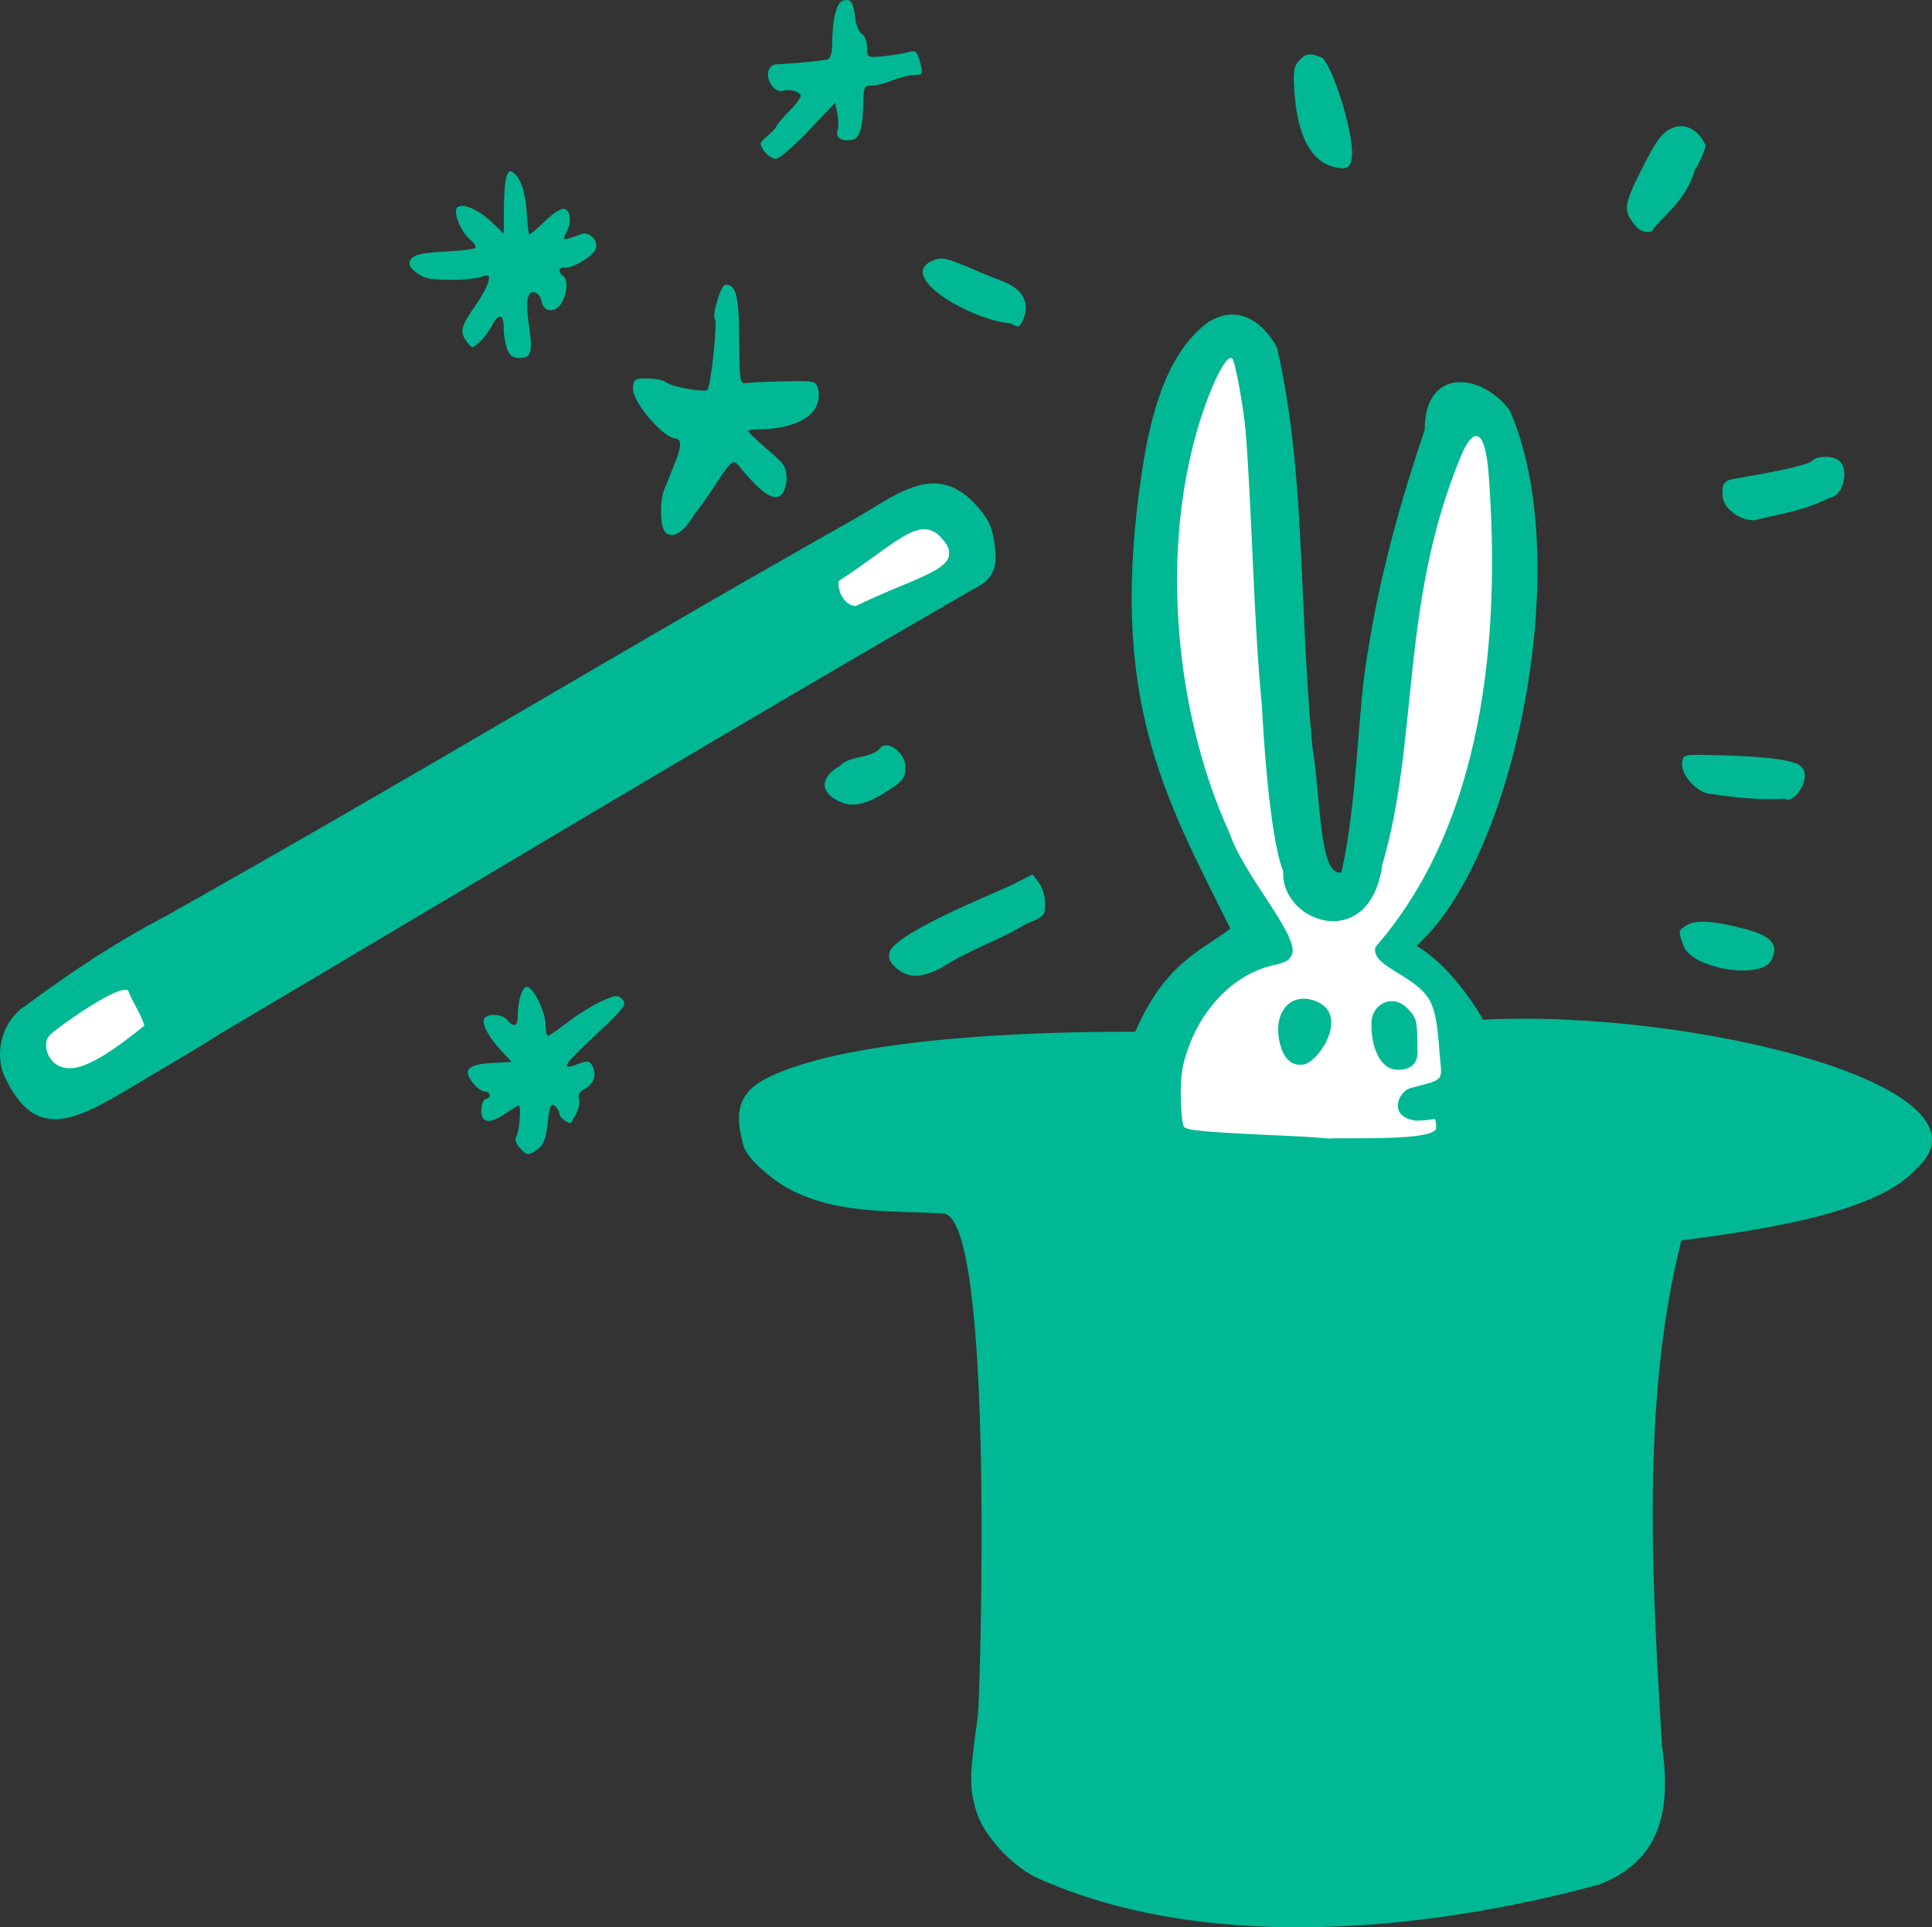 <?xml version="1.0" ?><svg height="211.983mm" viewBox="0 0 212.458 211.983" width="212.458mm" xmlns="http://www.w3.org/2000/svg">
    <rect x="0" y="0" width="212.458" height="211.983" fill="#333333" stroke="none"/>
    <path d="m 256.106,-10.448 c -0.181,-0.043 -0.37,-0.021 -0.567,0.077 -3.145,1.558 -7.447,-1.463 -9.002,26.491 -1.555,27.955 12.501,39.467 12.501,39.467 0,0 -6.75,3.339 -8.658,5.47 -1.908,2.131 -2.615,6.233 -2.615,6.233 0,0 -1.317,4.924 -0.88,13.761 13.098,1.3 25.555,3.24 35.287,-2.778 0.55,-5.899 -1.402,-11.619 -1.402,-11.619 L 273.043,56.405 c 0,0 3.593,-4.982 5.007,-7.145 1.413,-2.163 6.926,-18.318 7.103,-27.891 0.177,-9.573 0.608,-23.946 -4.806,-24.456 -5.414,-0.51 -6.078,21.435 -7.951,32.852 -1.873,11.417 -2.933,21.308 -6.891,21.339 -3.958,0.032 -6.29,-37.018 -5.972,-41.311 0.298,-4.025 -0.708,-19.594 -3.426,-20.241 z M 219.863,9.438 c -1.322,0.083 -2.805,0.615 -4.347,1.282 -3.085,1.334 -78.405,44.078 -84.755,48.531 -6.35,4.453 -9.535,7.248 -7.452,10.979 0.942,1.55 2.704,2.938 5.409,1.316 2.704,-1.623 82.692,-47.522 89.242,-51.704 6.551,-4.182 7.092,-6.742 5.289,-8.996 -0.901,-1.127 -2.063,-1.492 -3.386,-1.408 z" fill="#FFFFFF" transform="translate(-119.722,47.748)"/>
    <path d="m 233.622,158.735 c -2.843,-1.444 -5.763,-4.682 -6.527,-7.241 -0.797,-2.665 -0.777,-3.88 0.175,-10.593 0.198,-2.027 1.929,-54.861 -3.829,-55.179 -5.589,-0.328 -11.078,0.104 -16.358,-2.396 -2.317,-1.118 -4.973,-3.436 -5.526,-4.823 -0.989,-3.423 -0.917,-5.728 2.091,-7.457 9.742,-5.264 35.233,-5.342 40.909,-5.305 3.303,-7.462 6.744,-8.609 10.476,-11.34 -7.216,-14.478 -13.548,-25.307 -9.702,-50.475 0.901,-5.899 2.643,-12.926 7.3,-16.26 3.486,-2.141 6.219,0.354 7.529,2.837 3.172,13.968 2.333,27.331 3.89,43.967 0.931,5.449 0.722,14.327 3.192,13.721 1.817,-8.125 1.706,-17.604 2.934,-24.479 1.334,-8.508 3.811,-17.098 6.216,-24.172 0.005,-7.101 6.439,-6.178 9.367,-2.118 7.11,16.187 0.809,47.629 -9.339,57.955 l -0.908,0.927 c 2.981,1.68 5.874,5.565 7.3,8.105 23.332,-1.196 57.657,7.498 47.552,16.493 -4.595,5.089 -18.723,6.836 -25.738,7.786 -4.599,17.94 -3.083,39.373 -2.133,55.655 1.082,7.362 -0.359,12.625 -6.899,15.181 -19.629,5.341 -43.865,7.453 -61.975,-0.789 z m 44.032,-82.413 c 0,-0.239 -0.01,-1.108 -0.285,-1.003 -0.273,0.105 -1.66,0.242 -2.06,0.176 -3.033,-0.497 -1.76,-3.225 -0.488,-3.562 4.047,-1.072 3.439,-0.667 3.177,-4.184 -0.098,-1.82 -0.407,-3.983 -0.687,-4.569 -0.935,-3.57 -7.014,-4.438 -6.327,-6.776 11.886,-13.604 13.797,-34.05 12.442,-51.985 -0.422,-5.585 -1.84,-4.877 -3.001,-2.105 -6.775,16.178 -4.632,31.253 -8.688,45.028 -1.334,9.838 -11.218,6.417 -10.903,0.721 -0.965,-2.218 -1.873,-9.233 -2.332,-18.011 -0.976,-10.284 -1.022,-20.051 -1.782,-30.162 -0.202,-2.586 -1.155,-7.858 -1.478,-8.182 -0.341,-0.341 -0.923,0.382 -1.865,2.315 -6.589,14.957 -4.984,35.627 1.558,49.861 1.532,4.561 7.207,10.732 6.931,13.137 -0.272,0.87 -0.693,1.106 -2.433,1.467 -4.293,1.144 -7.372,4.76 -8.837,8.501 -0.855,2.238 -1.056,3.373 -1.031,5.83 0.018,1.678 0.185,3.204 0.372,3.391 0.383,0.383 2.505,0.573 10.283,0.922 2.958,0.133 5.426,0.289 5.485,0.348 2.36,-0.134 11.796,0.313 11.949,-1.159 z m -4.422,-6.424 c -1.772,-0.11 -2.756,-2.581 -2.691,-5.024 -0.072,-2.132 2.259,-3.386 3.902,-1.768 1.086,1.135 1.146,1.366 1.146,4.436 0.187,1.876 -0.911,2.447 -2.358,2.357 z m -12.618,-2.391 c -1.186,-3.682 0.932,-6.291 3.824,-5.136 3.602,1.438 0.55,6.33 -1.161,6.911 -1.402,0.374 -2.26,-0.553 -2.663,-1.775 z M 176.865,78.489 c -0.407,-0.45 -0.551,-0.942 -0.365,-1.242 0.342,-0.553 0.565,-3.392 0.267,-3.392 -0.104,0 -0.648,0.317 -1.209,0.706 -1.494,1.034 -2.258,1.23 -2.705,0.692 -0.439,-0.529 -0.149,-2.166 0.385,-2.166 0.187,0 0.34,-0.173 0.34,-0.384 0,-0.211 -0.247,-0.384 -0.549,-0.384 -0.301,0 -0.908,-0.457 -1.347,-1.015 -1.1,-1.398 -0.493,-1.994 2.174,-2.137 l 2.136,-0.114 -1.111,-1.188 c -1.426,-1.524 -2.233,-3.043 -1.902,-3.578 0.379,-0.613 1.964,-0.515 2.52,0.155 0.697,0.84 1.153,0.706 1.153,-0.336 0,-1.722 0.481,-3.314 1.001,-3.314 0.708,0 2.073,2.772 2.073,4.211 0,0.642 0.114,1.168 0.253,1.168 0.139,0 1.137,-0.683 2.219,-1.517 1.082,-0.834 2.74,-1.864 3.686,-2.288 1.549,-0.695 1.777,-0.713 2.296,-0.178 0.515,0.531 0.192,0.954 -3.074,4.013 -3.558,3.333 -3.846,3.849 -1.69,3.03 0.791,-0.301 1.127,-0.277 1.364,0.096 0.608,0.958 0.33,2.092 -0.639,2.611 -0.658,0.353 -0.897,0.732 -0.75,1.194 0.118,0.372 -0.008,1.077 -0.284,1.565 -0.274,0.489 -0.517,0.936 -0.54,0.994 -0.126,0.324 -1.304,-0.459 -1.304,-0.868 0,-0.268 -0.237,-0.684 -0.526,-0.925 -0.432,-0.358 -0.573,-0.023 -0.787,1.865 -0.197,1.743 -0.463,2.444 -1.096,2.887 -1.066,0.747 -1.177,0.738 -1.988,-0.159 z m -56.708,-7.978 c -1.097,-2.743 -0.048,-6.113 2.377,-7.645 5.174,-3.819 9.772,-6.883 15.502,-9.9 28.177,-15.848 50.323,-29.352 75.309,-43.436 4.721,-2.662 9.036,-6.563 13.448,-2.01 1.618,1.734 2.043,2.6 2.32,4.728 0.332,2.548 -0.211,3.713 -2.196,4.715 -28.281,16.306 -57.577,33.966 -82.763,48.856 -3.065,1.959 -6.209,3.753 -9.14,5.512 -7.174,4.351 -11.441,6.602 -14.856,-0.82 z m 15.439,-5.45 c -0.402,-1.368 -1.229,-2.435 -1.779,-3.851 -1.042,-0.837 -8.36,4.49 -8.575,4.866 -1.15,0.946 -0.112,4.437 3.197,3.519 2.309,-0.64 5.449,-3.159 7.156,-4.535 z m 87.584,-53.719 c -2.374,-2.53 -5.044,0.808 -11.248,4.831 -0.113,1.299 0.797,2.724 1.894,2.737 7.295,-3.546 12.508,-4.207 9.354,-7.568 z m -4.801,47.467 c -0.867,-0.745 -1.011,-1.107 -0.792,-1.98 1.284,-2.3 12.133,-6.594 13.405,-7.239 l 2.278,-1.161 0.691,0.898 c 0.38,0.494 0.694,1.526 0.699,2.294 0.008,1.335 -0.084,1.434 -2.115,2.258 -2.799,1.724 -5.962,2.748 -8.655,4.427 -2.352,1.485 -4.177,1.651 -5.512,0.503 z m 86.498,-2.478 c -0.619,-1.669 -0.615,-1.702 0.26,-2.275 1.031,-0.675 3.053,-0.55 6.62,0.409 2.862,0.77 3.626,1.748 2.718,3.481 -1.354,2.104 -8.687,0.786 -9.598,-1.615 z M 211.519,40.135 c -1.673,-1.037 -1.445,-2.484 0.576,-3.66 1.086,-1.132 3.312,-0.797 4.341,-1.842 0.709,-1.147 2.868,0.35 2.857,1.981 -0.005,1.149 -0.261,1.513 -1.723,2.475 -2.79,1.835 -4.345,2.104 -6.051,1.046 z m 96.086,-0.595 c -1.372,-0.206 -3.03,-2.11 -2.91,-3.341 0.091,-0.93 0.181,-0.959 2.784,-0.911 5.347,0.1 8.519,0.406 9.723,0.939 2.409,0.816 -0.183,4.661 -1.19,3.88 -2.887,0.162 -5.396,-0.122 -8.407,-0.568 z M 192.865,10.764 c -0.543,-0.543 -0.611,-3.349 -0.113,-4.612 0.192,-0.485 0.717,-1.795 1.168,-2.911 0.802,-1.985 0.784,-2.774 -0.062,-2.774 -1.458,-0.354 -4.497,-3.933 -4.528,-5.439 0,-0.865 0.181,-1.103 0.864,-1.137 1.328,-0.068 2.362,0.089 2.786,0.422 0.631,0.497 4.202,1.136 4.532,0.811 0.373,-0.368 1.121,-7.277 0.837,-7.736 -0.344,-0.557 0.648,-3.826 1.161,-3.826 1.173,0 1.468,1.195 1.503,6.069 0.034,4.659 0.07,4.876 0.803,4.754 0.422,-0.071 2.312,-0.157 4.199,-0.192 3.426,-0.064 3.431,-0.063 3.709,0.977 0.5,3.542 -4.103,4.273 -6.275,4.298 -0.793,0 -1.441,0.078 -1.441,0.17 0,0.167 0.732,0.859 3.013,2.851 0.988,0.863 1.213,1.349 1.213,2.616 -0.624,4.313 -4.003,-0.167 -5.517,-1.902 -0.416,-0.345 -0.863,0.096 -2.195,2.162 -0.92,1.428 -1.982,2.93 -2.36,3.34 -0.707,1.262 -2.19,3.173 -3.3,2.06 z M 309.181,6.999 c -0.171,-1.562 0.056,-1.891 1.468,-2.126 4.878,-0.812 7.904,-1.51 8.313,-1.919 0.674,-0.674 2.636,-0.579 3.195,0.155 0.901,1.172 0.13,3.782 -1.224,3.89 -2.981,1.483 -5.302,1.728 -8.266,2.476 -1.339,0.05 -3.244,-1.016 -3.486,-2.476 z M 175.489,-9.356 c -0.206,-0.542 -0.375,-1.579 -0.375,-2.305 0,-1.591 -0.551,-1.703 -1.295,-0.262 -0.301,0.581 -0.913,1.389 -1.361,1.794 -0.802,0.726 -0.822,0.726 -1.372,0 -0.834,-1.102 -0.719,-1.636 0.837,-3.895 1.636,-2.374 2.059,-3.82 0.986,-3.364 -1.237,0.525 -5.633,0.581 -6.632,0.084 -0.919,-0.457 -1.525,-1.028 -1.525,-1.439 0,-0.859 0.946,-1.19 3.803,-1.33 1.749,-0.086 3.292,-0.269 3.429,-0.407 0.137,-0.137 -0.102,-0.538 -0.532,-0.89 -1.044,-0.855 -1.944,-3.062 -1.45,-3.557 0.551,-0.551 2.382,0.241 3.864,1.672 l 1.249,1.204 0.026,-2.861 c 0.03,-3.141 0.324,-4.324 0.972,-3.904 0.829,0.537 1.376,2.114 1.53,4.409 0.086,1.282 0.209,2.382 0.273,2.446 0.064,0.064 0.841,-0.589 1.728,-1.45 0.995,-0.965 1.834,-1.48 2.191,-1.343 0.682,0.262 0.753,1.507 0.151,2.633 -0.371,0.693 -0.333,0.772 0.288,0.594 0.394,-0.112 0.98,-0.315 1.303,-0.449 0.889,-0.369 1.936,0.59 1.682,1.541 -0.219,0.82 -2.64,2.282 -3.518,2.126 -0.572,-0.102 -0.643,0.571 -0.096,0.909 0.577,0.356 0.463,2.021 -0.21,3.047 -0.717,1.094 -1.996,0.919 -2.17,-0.296 -0.065,-0.452 -0.407,-0.876 -0.76,-0.944 -0.831,-0.159 -1.001,0.983 -0.58,3.888 0.394,2.721 0.195,3.335 -1.08,3.335 -0.701,0 -1.09,-0.282 -1.357,-0.986 z m 55.373,-2.827 c -3.98,-0.275 -12.22,-4.844 -8.896,-6.741 1.269,-0.656 1.543,-0.6 5.596,1.139 0.634,0.272 1.698,0.7 2.363,0.951 2.308,0.87 3.129,2.432 2.275,4.333 -0.34,0.757 -0.561,0.81 -1.338,0.318 z m 68.836,-10.596 c -1.501,-1.704 -1.457,-2.327 0.425,-6.093 1.925,-3.853 2.56,-4.619 4.14,-4.993 1.453,-0.09 2.429,0.824 3.025,2.091 0,0.408 -0.88,2.407 -1.168,2.655 -0.861,3.208 -3.392,5.069 -4.595,6.532 0,0.571 -1.273,0.437 -1.827,-0.192 z m -33.33,-6.619 c -2.522,-0.651 -3.974,-3.45 -4.305,-8.299 -0.145,-2.126 -0.052,-2.764 0.49,-3.362 0.771,-0.851 1.288,-0.911 2.625,-0.302 1.458,1.721 3.367,8.468 3.226,10.67 -0.119,1.413 -0.538,1.68 -2.036,1.293 z m -62.607,-1.727 c -0.558,-0.797 -0.535,-0.907 0.363,-1.677 0.528,-0.454 0.96,-0.919 0.96,-1.035 0,-0.116 0.605,-0.834 1.345,-1.595 0.74,-0.762 1.345,-1.536 1.345,-1.721 0,-0.494 -1.156,-0.853 -1.943,-0.604 -0.853,0.271 -1.892,-1.105 -1.62,-2.145 0.107,-0.409 0.476,-0.755 0.822,-0.769 1.864,-0.075 5.302,-0.407 5.719,-0.552 0.264,-0.092 0.48,-0.754 0.48,-1.471 0,-2.879 0.462,-4.799 1.2,-4.992 0.877,-0.23 1.114,0.115 1.343,1.954 0.097,0.781 0.429,1.562 0.738,1.735 0.309,0.173 0.562,0.83 0.562,1.462 0,1.138 0.015,1.146 1.825,0.968 1.004,-0.099 2.195,-0.293 2.646,-0.431 0.903,-0.277 1.065,-0.114 1.438,1.448 0.225,0.942 0.147,1.057 -0.728,1.057 -0.539,0 -1.601,0.259 -2.36,0.576 -0.759,0.317 -1.79,0.576 -2.293,0.576 -0.841,0 -0.917,0.16 -0.952,2.017 -0.051,2.705 -0.414,3.847 -1.261,3.971 -1.18,0.173 -1.817,-0.253 -1.565,-1.047 0.127,-0.403 0.118,-1.251 -0.021,-1.886 l -0.254,-1.155 -2.923,3.085 c -1.608,1.696 -3.225,3.084 -3.595,3.084 -0.37,0 -0.942,-0.384 -1.27,-0.853 z" fill="#00B894" transform="translate(-119.722,47.748)"/>
</svg>